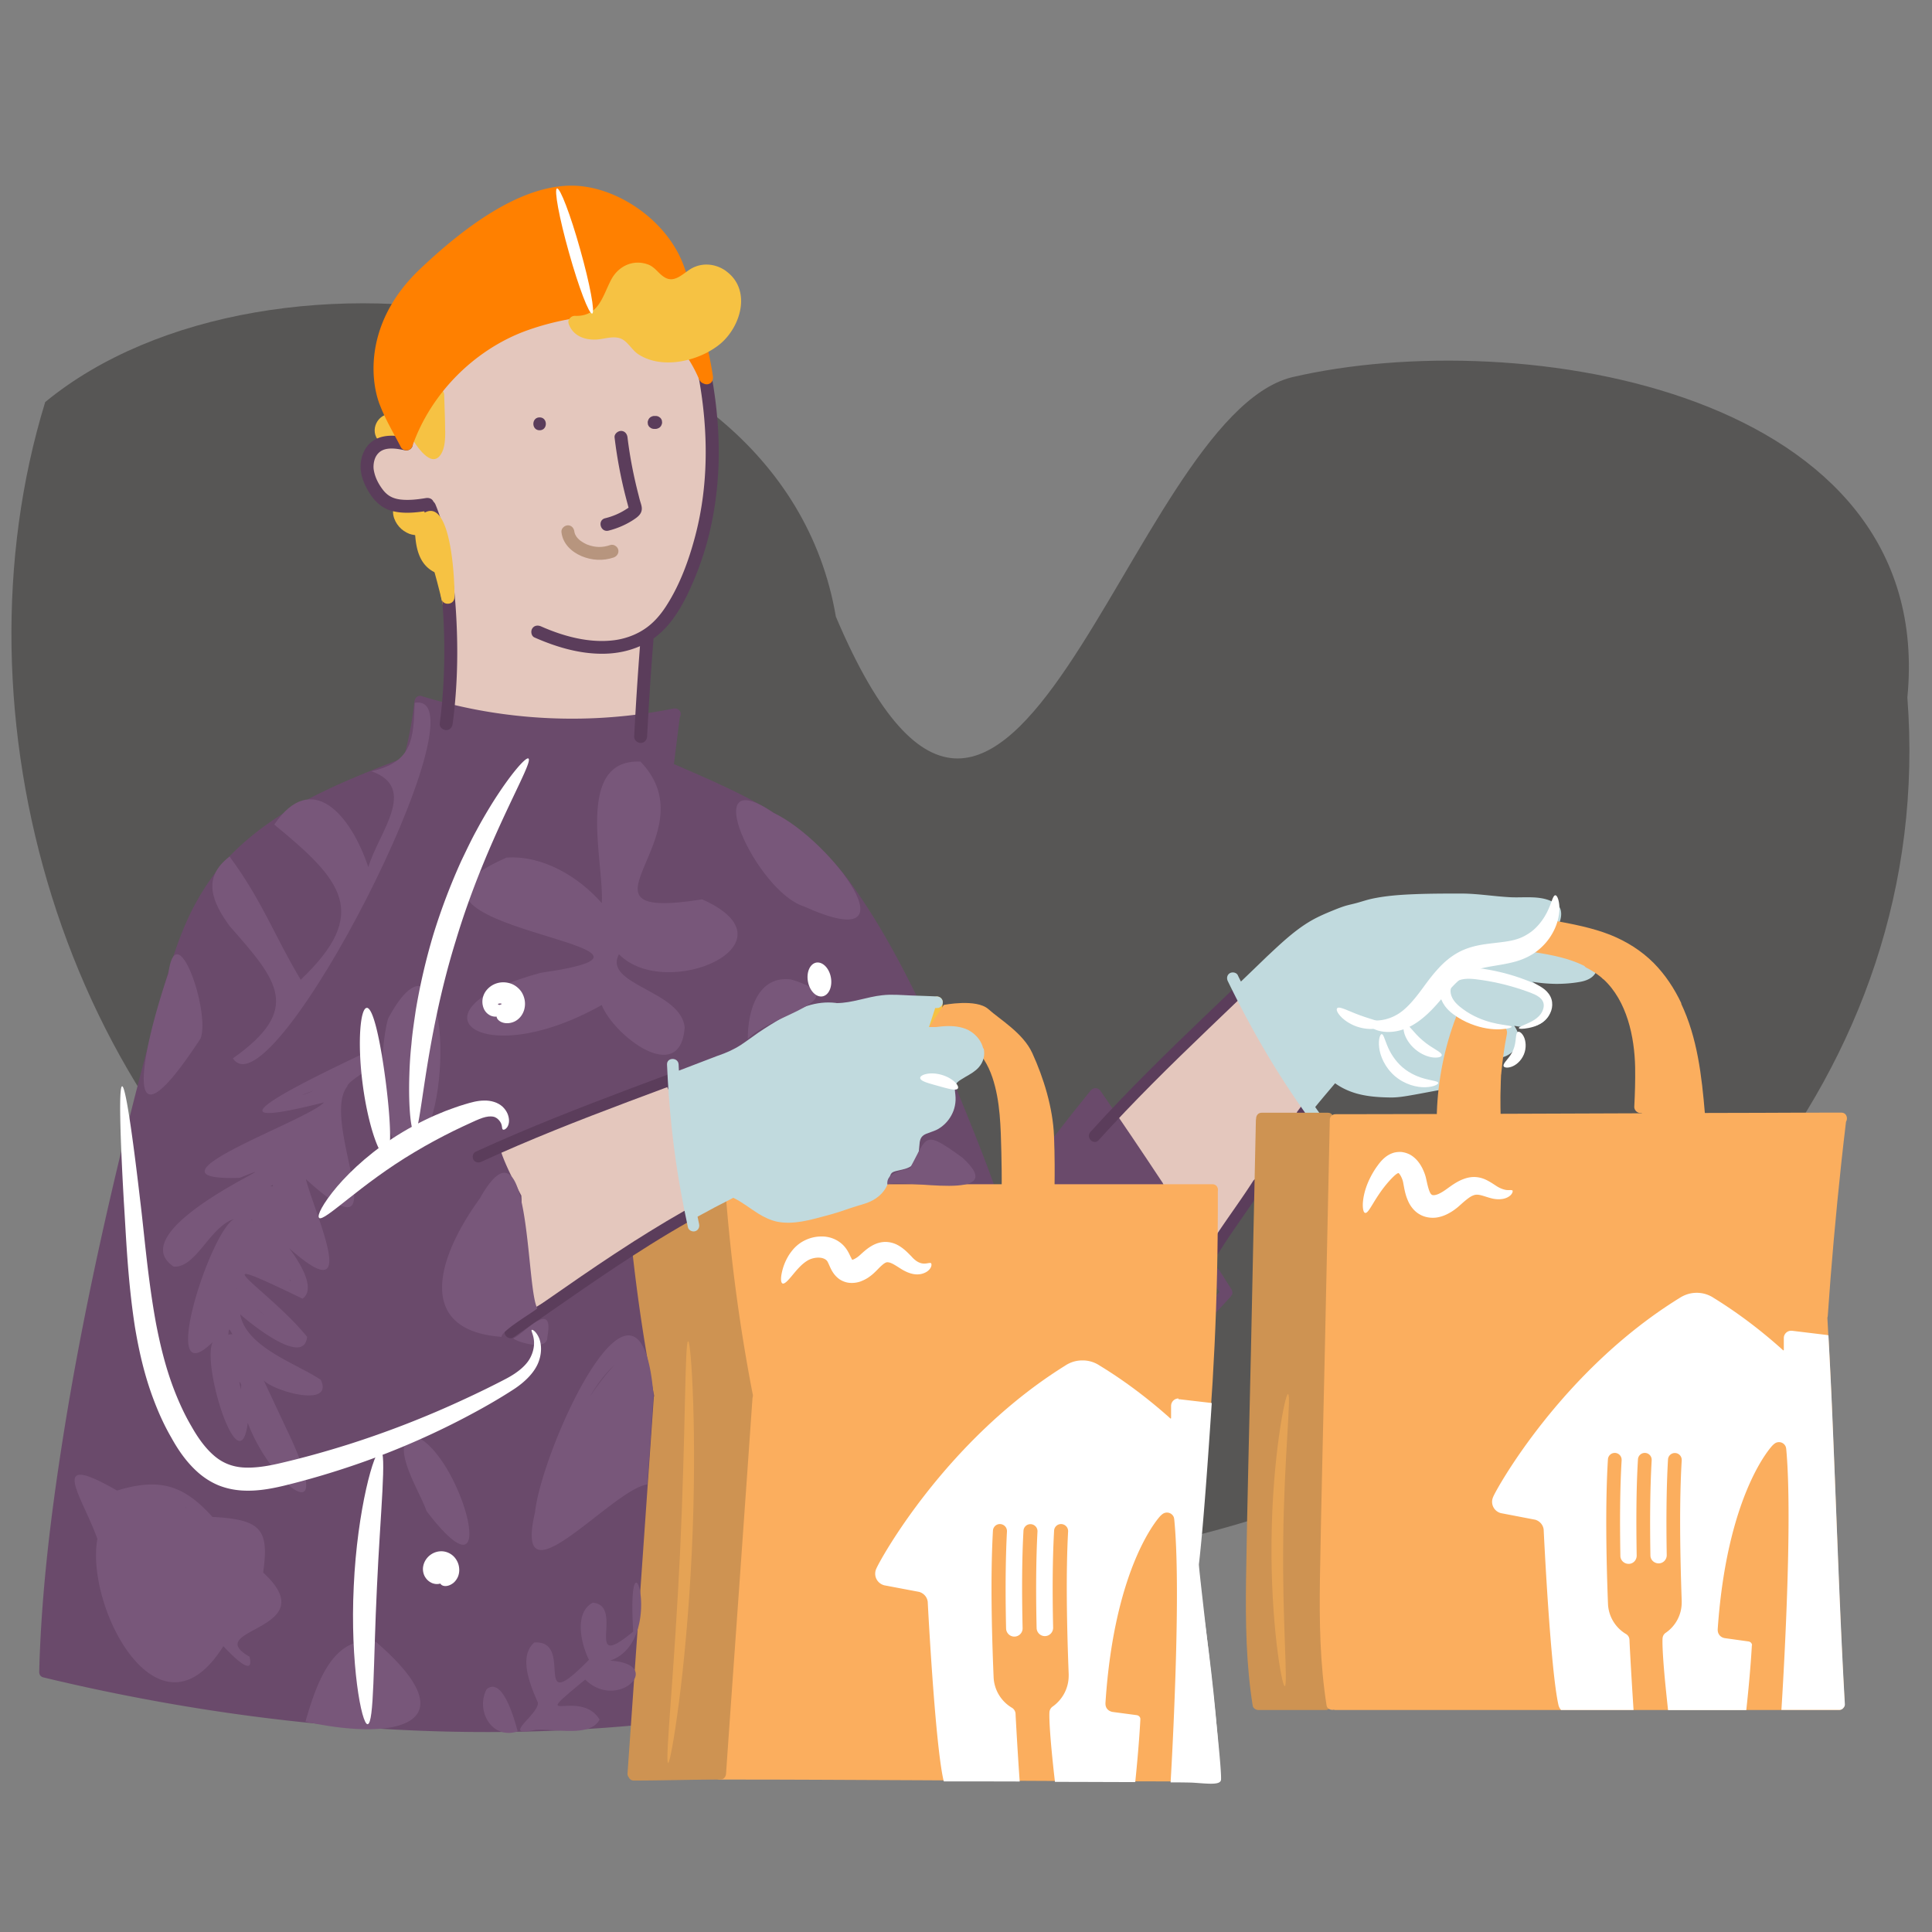 <svg xmlns="http://www.w3.org/2000/svg" viewBox="0 0 200 200"><rect x="0" y="0" width="200" height="200" fill="#808080" stroke="none"/><defs><style>.cls-1{fill:none}.cls-2{fill:#6a4a6b}.cls-3{fill:#f6c243}.cls-4{fill:#e4c7bd}.cls-5{fill:#fff}.cls-6{fill:#fbae5e}.cls-7{fill:#e5a355}.cls-9{fill:#c1dade}.cls-11{fill:#ce9352}.cls-12{fill:#5b3d5b}.cls-14{fill:#78577a}</style></defs><path id="BG_Strong" d="M197.45 72.2c3.09-31.76-40.07-38.66-63.7-33.15-17.06 4.22-29.17 67.35-47.22 24.79-5.74-33.78-58.82-41.17-81.85-22.22-9.96 32.41 1.74 73.13 30.21 93.07 47.83 59.57 168.51 15.5 162.56-62.49Z" style="fill:#575655"/><g id="Illustrations"><g id="Layer_4-2"><path d="M41.21 44.8c-.13-.16-.23-.33-.31-.5 0-.06.01-.12 0-.18.51-.25.41-1.22-.32-1.27-1.5-.11-2.4 1.76-1.32 2.84.45.45 1.44.71 1.94.2.32-.32.28-.76 0-1.09ZM46.91 62.39c-.29-1.35-.66-2.68-1.02-4.01.17-.19.24-.46.09-.75-.21-.41-.42-.83-.63-1.25-.19-.74-.38-1.47-.55-2.22-.16-.73-.48-1.51-1.34-1.55-.11 0-.2.02-.27.05-.13-.18-.25-.35-.39-.52-.22-.29-.52-.28-.75-.13-.28-.24-.78-.29-1.07.09-.57.76-.23 1.78.34 2.43.28.32.65.57 1.05.73.33.13.73.12 1.05.25.41.75.79 1.53 1.17 2.29.44 1.62.9 3.23 1.26 4.87.15.7 1.22.4 1.07-.3Z" class="cls-3"/></g><path id="Layer_7" d="M46.36 73.42s.39-5.18.3-7.24c-.08-2.05-.79-8.84-1.14-10.23-.35-1.39-1.26-3.75-1.26-3.75s-3.97.64-4.91-.81c-.94-1.45-1.72-3.16-1.2-4.04s.5-1.25 2.08-1.57c1.58-.32 2.1-.32 2.1-.32s3.14-4.79 4.33-6.4c1.19-1.61 4.81-4.8 8.32-5.71 3.51-.9 6.74-1.44 9.1-1.06s5.79 2.04 7.22 3.79c1.43 1.75 2.08 5.28 2.19 6.44.1 1.16.11 8.31-.24 10.12-.35 1.81-1.77 6.79-2.57 8.34-.81 1.55-2.1 3.42-2.48 3.77-.38.36-1.23 1.43-1.23 1.43l-.78 8.35s-8.16.54-10.52.34c-2.36-.21-7.42-.48-7.72-.68s-1.59-.76-1.59-.76Z" class="cls-4"/><g id="Chef"><path d="M55.43 136.01c-.07-.22-3.04-17.62-3.04-17.62s10.59-4.37 12.17-4.8c1.58-.44 5.3-1.98 5.3-1.98s.73 9.31.98 10.59c.25 1.27.66 3.63.66 3.63s-5.94 3.42-8.22 4.92c-2.28 1.49-7.85 5.28-7.85 5.28ZM115.3 115.44c.53-.57 7.94-7.98 8.27-8.31.34-.33 4.79-4.26 4.79-4.26l4.63 8.11 2.39 3.64v1.45l-4.78-.14-.12 6.86-4.78 6.71-.23-6.24h-5.6l-4.58-7.83Z" class="cls-4"/><path d="m149.65 115.54.55-3.51s1.56.03 2.19-.36.92-1.46.92-1.46l-.39-.89 2.49-.42-.22 7.16-5.55-.53Z" class="cls-5"/><path d="M51.28 115.72c1.29 6.51 2.37 13.05 3.4 19.6l.84 5.4c.05.32.45.5.74.42.34-.09.47-.41.42-.74-1.01-6.56-2.04-13.11-3.22-19.63-.32-1.79-.66-3.58-1.02-5.37-.06-.32-.44-.5-.74-.42-.33.09-.48.42-.42.74Z" class="cls-2"/><path d="M134.9 114.27c-.21.27-.41.54-.61.81a.44.44 0 0 0-.07.22c-.02.08-.01.16.01.24.02.08.05.15.11.2.04.06.1.12.17.16.14.07.31.11.46.06l.14-.06a.58.58 0 0 0 .22-.22c.15-.21.31-.41.47-.62l-.09.12s.04-.05.06-.07c.06-.05.1-.12.12-.19.04-.07.06-.15.05-.23 0-.08-.01-.16-.05-.23a.387.387 0 0 0-.12-.19.644.644 0 0 0-.42-.18l-.16.02c-.1.03-.19.08-.26.15ZM129.72 122.26c-1.49 2.33-3.18 4.53-4.63 6.88-.41.66.63 1.26 1.03.61 1.45-2.35 3.13-4.56 4.63-6.88.42-.65-.62-1.25-1.03-.61Z" class="cls-12"/><path d="m149.62 111.95-.55 3.43c-.05.31.08.66.42.74.29.07.68-.09.74-.42l.55-3.43c.05-.31-.08-.66-.42-.74-.29-.07-.68.09-.74.42Z" class="cls-6"/><path d="M120.39 122.5c-2.12-3.21-4.27-6.4-6.46-9.56-.18-.27-.53-.39-.82-.22-.05.03-.1.07-.14.12-.04.02-.07.05-.1.09-1.28 1.58-2.55 3.18-3.79 4.79-.16.21-.09.51.08.7v4.77l10.33.07c.19.15.45.19.67.06.27-.16.4-.55.22-.82ZM127.52 134.07s.02-.04.03-.07c0-.02.01-.04.02-.05v-.03c.02-.11.01-.22-.04-.32v-.02c0-.02-.02-.04-.03-.06v-.02s-.01-.02-.02-.03c-.41-.66-.83-1.32-1.25-1.97-.17-.26-.54-.4-.82-.22s-.4.54-.22.82c.35.55.69 1.1 1.04 1.65l-1.05 1.14c-.11.12-.18.26-.18.42 0 .15.06.32.18.42s.26.18.42.18.32-.06.42-.18c.46-.5.92-1 1.37-1.5.04-.05.08-.1.11-.16v-.02Z" class="cls-2"/><path d="M97.02 107.1c1.24-.2 2.51.29 3.47 1.06 1.09.86 1.8 2.07 2.24 3.37.83 2.47.86 5.17.93 7.76.03 1.3.05 2.61.03 3.91-.01.77 1.19.77 1.2 0 .04-2.43 0-4.88-.18-7.3-.23-3.05-.81-6.47-3.3-8.53-1.33-1.1-2.98-1.7-4.7-1.42-.32.05-.5.45-.42.74.09.34.42.47.74.42Z" class="cls-6"/><path d="M122.66 162.02c.86 5.62 1.65 11.26 2.12 16.93.14 1.66.25 3.32.33 4.99.02.32.26.6.6.6.31 0 .61-.28.6-.6-.29-5.79-.94-11.54-1.76-17.28-.24-1.65-.48-3.3-.73-4.95-.05-.32-.45-.5-.74-.42-.34.09-.47.41-.42.74Z" class="cls-5"/><path d="M102.9 122.64c-1.27-3.52-2.68-6.97-4.1-10.43-.12-.3-.4-.51-.74-.42-.07.02-.14.06-.21.11l-3.3-8.04s.05-.02.07-.03c.3-.17.36-.53.22-.82-1.68-3.42-3.5-6.78-5.62-9.94-.53-.78-1.07-1.55-1.64-2.3-.02-.02-.04-.04-.05-.06-.01-.02-.03-.04-.04-.06a27.66 27.66 0 0 0-5.84-5.49c-2.21-1.55-4.61-2.79-7.05-3.92-1.54-.72-3.1-1.39-4.66-2.07-.06-.03-.12-.04-.18-.05l.61-4.87c.09-.14.12-.33.08-.48-.09-.33-.42-.48-.74-.42a53.164 53.164 0 0 1-20.27.14c-1.9-.36-3.78-.82-5.63-1.38h-.03a.596.596 0 0 0-.28-.08c-.36 0-.56.28-.6.6-.22 1.96-.59 3.9-1.09 5.81-6.28 2.42-12.86 5.02-17.71 9.86-2.62 2.61-4.39 5.79-5.65 9.24-1.19 3.29-2.05 6.71-2.95 10.09a472.02 472.02 0 0 0-5.06 20.68c-1.59 7.23-3 14.5-4.12 21.82-1.05 6.82-1.88 13.7-2.18 20.6-.04.78-.06 1.56-.08 2.35 0 .16.05.29.12.38l.06.06c.02.01.03.02.05.04.01 0 .02.01.03.02.03.01.06.03.09.04.02 0 .05.02.07.02 3.93.95 7.89 1.78 11.87 2.5 3.98.72 7.95 1.32 11.95 1.8 3.98.48 7.98.84 11.99 1.07 3.98.23 7.97.32 11.95.28 3.94-.04 7.87-.22 11.8-.54.49-.04.99-.08 1.49-.13.32-.03.6-.26.6-.6 0-.28-.25-.59-.55-.6l2.74-32.91-2.79-14.98 9.02-6.24 27.13-.46s.04.1.05.15c.11.3.41.51.74.42.29-.08.53-.43.42-.74Z" class="cls-2"/><path d="M55.86 44.54c.86 0 .86-1.33 0-1.33s-.86 1.33 0 1.33ZM67.72 44.4h.14c.09 0 .18-.02.26-.06.08-.03.15-.07.22-.14.06-.06.11-.13.14-.22.04-.08.06-.16.06-.26l-.02-.18a.657.657 0 0 0-.17-.29l-.14-.1a.665.665 0 0 0-.34-.09h-.14c-.09 0-.18.02-.26.06-.08.03-.15.07-.22.14-.06.06-.11.13-.14.22-.04.08-.06.16-.06.26l.02.18c.03.11.09.21.17.29l.14.1c.1.06.22.09.34.09Z" class="cls-12"/><path d="M68.99 112.38s-5.7 1.68-6.14 1.83c-.44.15-10.29 3.74-11.01 4.03s2.13 5.53 2.13 5.53c.19 2.09-.9 4.48-.12 6.43s1.46 5.2 1.46 5.2l7.17-4.06 7.28-4.02 1.75-1.5 1.25-5.91-3.77-7.52Z" class="cls-4"/><path d="M96.39 103.76c0 .08 0 .17-.01.25v.1-.02c-.03.14-.05.28-.08.42-.03.13-.11.26-.13.39.02-.14.03-.06 0-.01-.02.03-.03.06-.05.1-.03.06-.06.12-.1.17s-.07.11-.11.16c-.01.02-.08.1-.02.03s-.02.02-.03.04c-.09.1-.18.2-.28.29-.05.05-.1.09-.16.14-.09.08.1-.07 0 0-.03.02-.05.04-.08.06-.13.09-.27.18-.41.25-.27.15-.39.55-.22.82s.53.38.82.22c.61-.34 1.15-.8 1.52-1.4.36-.6.51-1.31.54-2.01a.608.608 0 0 0-.6-.6c-.33.02-.59.26-.6.6Z" class="cls-3"/><path d="M98.26 111.74c-.98-.37-1.98-.65-3.01-.84-.31-.06-.66.08-.74.42-.07.3.09.67.42.74 1.03.19 2.03.47 3.01.84.29.11.67-.12.74-.42.08-.34-.1-.62-.42-.74Z" class="cls-9"/><path d="m97.03 111.17-.05-.35a.36.36 0 0 0-.11-.2.523.523 0 0 0-.17-.16.44.44 0 0 0-.22-.07.489.489 0 0 0-.24.01l-.14.06a.58.58 0 0 0-.22.22l-.06.14a.58.58 0 0 0 0 .32l.05.35c.02.08.05.15.11.2.04.06.1.12.17.16.07.04.14.07.22.07.08.02.16.01.24-.01l.14-.06a.58.58 0 0 0 .22-.22l.06-.14a.58.58 0 0 0 0-.32ZM145.41 108.58s.07-.19.03-.1c.03-.07.04-.07.01-.04.08-.09.11-.12.18-.16.21-.14.41-.2.66-.25.58-.14 1.22-.11 1.84 0 1.2.2 2.5.48 3.53 1.15.4.26.96.71 1 1.23.01.14-.04.28-.15.43-.11.14-.3.28-.48.35-.6.24-1.31.1-1.92-.04-.68-.16-1.35-.36-2.01-.59-.69-.25-1.35-.56-1.96-.98-.23-.16-.46-.36-.61-.59 0-.01-.01-.03-.02-.04-.02-.05-.02-.05 0 .01-.02-.04-.03-.08-.04-.12-.02-.04-.03-.09-.04-.14 0-.01-.02-.16-.03-.11.05-.32-.08-.64-.42-.74-.28-.08-.69.1-.74.42-.24 1.66 1.53 2.62 2.81 3.16.78.33 1.6.58 2.42.79s1.79.4 2.67.18c.72-.18 1.36-.7 1.6-1.42.28-.82-.16-1.64-.73-2.21-1.09-1.11-2.69-1.53-4.17-1.82-.96-.19-1.93-.29-2.9-.07-.75.17-1.52.59-1.71 1.38-.19.75.97 1.07 1.16.32Z" class="cls-9"/><path d="M73.65 38.88c-.06-.36-.49-.55-.82-.47-.37.1-.53.46-.47.82.95 5.33 1.01 10.87-.36 16.14-.66 2.54-1.59 5.12-3.02 7.34-.62.97-1.39 1.86-2.37 2.48-.9.58-1.96.94-2.99 1.08-2.59.34-5.27-.39-7.62-1.43-.33-.14-.71-.1-.91.24-.17.28-.09.77.24.91 2.31 1.02 4.82 1.76 7.37 1.68 1.23-.04 2.43-.29 3.55-.78-.24 3.11-.44 6.23-.6 9.35-.02.36.32.67.67.67.38 0 .65-.31.67-.67.17-3.36.39-6.71.66-10.06v-.08c.62-.45 1.17-.98 1.66-1.57.84-1.04 1.49-2.2 2.05-3.41.61-1.31 1.13-2.67 1.56-4.05.84-2.73 1.3-5.58 1.44-8.43.16-3.27-.12-6.55-.7-9.77ZM47.29 65.12c-.11-3.02-.41-6.07-1.05-9.03-.28-1.31-.64-2.61-1.15-3.84a.83.83 0 0 0-.22-.32c-.13-.31-.46-.42-.78-.37-.86.14-1.76.25-2.63.15-.82-.1-1.37-.41-1.84-1.03-.47-.62-.81-1.3-.93-2.05-.05-.3-.02-.69.08-1.02.09-.31.26-.59.52-.81.67-.55 1.77-.37 2.6-.19.35.08.72-.1.82-.47.09-.33-.11-.74-.47-.82-1.11-.24-2.34-.39-3.39.17-.98.52-1.48 1.6-1.52 2.68-.04 1 .38 2.01.9 2.84.56.89 1.3 1.6 2.34 1.88 1.09.29 2.24.2 3.35.04.87 2.23 1.32 4.67 1.62 7.02.4 3.14.52 6.32.42 9.49-.06 1.83-.2 3.65-.44 5.47-.05.36.34.67.67.67.4 0 .62-.31.67-.67.43-3.24.55-6.51.43-9.77Z" class="cls-12"/><path d="M46.08 44.58c0-1.24-.07-2.48-.1-3.71-.02-.81-1.23-.85-1.32-.12-.6 1.06-1.24 2.32-1.28 3.57-.52-.2-1.21.35-.83.94.51.79 2.09 3.35 3.1 1.76.43-.68.44-1.67.44-2.44Z" class="cls-3"/><path d="M39.3 41.86c.58 1.54 1.45 2.98 2.2 4.43.17.32.61.41.91.24.16-.1.26-.25.3-.41.95-2.69 2.54-5.16 4.54-7.19 2-2.03 4.46-3.67 7.13-4.66a27.44 27.44 0 0 1 4.85-1.28l.4-.06.15-.02s.12-.02.14-.02c.28-.04.56-.06.84-.09 1.1-.09 2.21-.09 3.31.04.05 0 .1.01.15.02.02 0 .08.01.11.02.14.02.29.04.43.07.27.05.55.11.82.18.26.07.52.14.77.23.13.04.25.09.38.13.06.02.12.04.17.07.02 0 .13.05.15.06.5.22.98.47 1.44.76.52.33.81.57 1.27.99.94.88 1.6 1.83 2.19 2.99.15.29.29.6.41.88.09.21.25.39.45.45.16.09.36.12.52.07.38-.1.52-.46.47-.82-.22-1.48-.55-2.95-.92-4.41-.41-1.62-.86-3.23-1.36-4.83-.22-.68-.44-1.36-.68-2.03-1.71-4.9-7.06-8.42-11.6-8.45-4.85-.04-10.28 3.43-15.77 8.64-5.49 5.21-5.28 11.06-4.17 14.01Z" style="fill:#ff8000"/><path d="M113.73 118.03c3.61-4 7.45-7.77 11.34-11.5 1.12-1.08 2.25-2.15 3.37-3.23.56-.53-.29-1.38-.85-.85-3.9 3.73-7.81 7.44-11.54 11.33-1.07 1.12-2.13 2.25-3.17 3.4-.52.57.33 1.42.85.85Z" class="cls-12"/><path d="M164.71 98.44c-.48-.57-1.12-.93-1.79-1.19-.72-.29-1.48-.42-2.24-.5-.04 0-.08-.01-.13-.02.32-.28.6-.61.79-1 .18-.38.29-.8.27-1.22-.02-.26-.07-.52-.27-.71-.06-.05-.12-.1-.18-.13a.656.656 0 0 0-.19-.18c-1.38-.85-3.11-.53-4.65-.61-1.67-.09-3.32-.37-4.99-.38h-.03c-1.58 0-3.16 0-4.73.06s-3.07.16-4.56.48c-.59.13-1.15.33-1.73.48-.32.08-.64.15-.96.24-.5.15-.99.35-1.48.55-.83.34-1.64.7-2.4 1.17-1.59.98-2.94 2.28-4.3 3.55-.89.86-1.78 1.72-2.68 2.58-.11-.22-.22-.43-.32-.65-.14-.29-.55-.37-.82-.22-.3.17-.36.53-.22.82 1.89 3.89 3.99 7.66 6.38 11.26.71 1.07 1.44 2.12 2.18 3.16.19.26.52.39.82.22.26-.15.4-.55.22-.82-.18-.26-.37-.52-.55-.78.67-.83 1.37-1.64 2.06-2.46.58.42 1.23.74 1.93.97 1.2.39 2.48.48 3.73.5.82.02 1.64-.13 2.44-.27 1.01-.18 2.02-.38 3.04-.56.52-.1 1.05-.19 1.58-.27.04 0 .07-.01.11-.02h.02-.02c.04 0 .07 0 .1-.01l.29-.03c.17-.02.35-.03.52-.03.56 0 .71-.64.45-.99.31-.17.58-.4.8-.73.25-.38.01-.93-.29-1.38.81.2 1.66.33 2.49.16.78-.16 1.52-.72 1.75-1.51.19-.64-.03-1.26-.4-1.78.66.13 1.34.19 2 .05.78-.16 1.52-.72 1.75-1.51.26-.9-.27-1.76-.89-2.35-.3-.29-.64-.54-.99-.75.82.14 1.65.21 2.48.22.81 0 1.63-.06 2.43-.2.7-.12 1.45-.41 1.73-1.13s-.09-1.54-.57-2.1Z" class="cls-9"/><path d="M137.23 166.09c-.03-2.38.24-15.58.52-19.31.28-3.73.52-30.85.52-30.85h-.25c.07-.34-.11-.74-.56-.74h-6.85c-.39 0-.58.31-.58.62 0 .04-.01.08-.02.13s-.51 23.82-.51 23.82c-.17 7.91-.39 15.83-.51 23.74-.06 4.37 0 8.75.69 13.08.05.28.36.45.63.44h6.9c.39 0 .58-.3.58-.6h.12s-.67-7.95-.69-10.32Z" class="cls-11"/><path d="M190.24 160.7c-.21-5.2-.4-10.4-.63-15.6-.13-2.9-.27-5.8-.44-8.69.02-.06.04-.12.04-.19.36-5.25.83-10.49 1.39-15.73.16-1.46.32-2.92.5-4.37.22-.35.06-.94-.48-.94-2.83 0-5.66 0-8.49.02-3.41 0-6.81.02-10.22.04-3.7.01-7.39.03-11.09.04-3.71.01-7.43.03-11.14.04-3.42 0-6.83.02-10.25.02h-1.13c-.05 0-.1 0-.15.01-.02 0-.04 0-.06.01-.02 0-.04.01-.06.02-.01 0-.03.01-.04.02-.18.08-.32.26-.33.51l-.51 23.77c-.17 7.91-.38 15.81-.51 23.72-.07 4.4 0 8.81.69 13.17.05.32.45.5.74.42h.01c.05.02.11.03.17.03h52.11c.2 0 .35-.08.45-.21.1-.11.16-.24.15-.39-.3-5.23-.52-10.47-.73-15.71ZM125.63 183.24l-2.33-20.79c.31-.03.5-.29.53-.59.6-5 1.09-10.01 1.45-15.04.36-5.01.6-10.02.71-15.04.06-2.82.09-5.64.08-8.46.07-.34-.12-.73-.56-.73h-16.34c.01-.95.03-2.92-.06-5-.12-2.92-1.07-6-2.25-8.58-.95-2.07-3.31-3.44-4.55-4.55-1.24-1.1-4.61-.43-4.61-.43l-1.61 2.44s1.77 0 2.78.18 1.75.87 2.35 1.36c.61.49 1.56 2.1 2.24 3.9.58 1.52.76 8.57.8 10.68H90.74c-.59 0-.73.71-.41 1.03-.5.2-1.06.41-1.42.54-.78.27-6.78 1.8-7.96 1.79-1.17 0-5.05-2.43-5.05-2.43l-1.37.49 2.79 20.47-2.74 38.54h-.05c-.77 0-.77 1.2 0 1.2 3.33 0 6.67 0 10 .02 3.63.01 7.25.03 10.88.05l10.94.06c3.34.02 6.68.04 10.01.05 2.76.01 5.51.02 8.27.02h.85c.73 0 .77-1.07.12-1.19Z" class="cls-6"/><path d="M77.92 144.33c-1.01-5.22-1.79-10.48-2.34-15.76-.16-1.52-.3-3.03-.42-4.55-.03-.32-.26-.6-.6-.6-.3 0-.63.28-.6.6 0 .11.02.23.03.34l-7.41 4.51c-.06-.28-.27-.5-.58-.5s-.63.28-.6.6a186.932 186.932 0 0 0 2.32 15.53c-.02.06-.04.13-.04.2l-1.06 15.2-1.06 15.14-.6 8.58c0 .14.05.28.14.38.08.18.25.32.51.32 2.98 0 5.97-.1 8.95-.1.04 0 .08 0 .12-.01.15-.03.26-.11.34-.22.08-.1.13-.23.14-.37.35-5.07.71-10.14 1.07-15.2.36-5.05.71-10.09 1.07-15.14l.6-8.58c.04-.11.05-.24.03-.37Z" class="cls-11"/><path d="M49.84 120.26c4.98-2.29 10.09-4.29 15.22-6.22 1.48-.56 2.96-1.11 4.44-1.66.3-.11.51-.41.42-.74-.08-.29-.43-.53-.74-.42-5.26 1.96-10.52 3.93-15.69 6.13-1.43.61-2.85 1.23-4.26 1.88-.29.14-.37.56-.22.82.18.3.52.35.82.22ZM70.82 125.36c-4.91 2.79-9.56 5.98-14.19 9.21-1.36.95-2.73 1.9-4.09 2.84-.27.18-.39.53-.22.82.15.26.55.4.82.22 4.69-3.24 9.33-6.57 14.17-9.6 1.36-.85 2.73-1.67 4.11-2.45.67-.38.07-1.42-.61-1.03Z" class="cls-12"/><path d="M101.78 108.54c-.16-.72-.65-1.33-1.24-1.73-.69-.47-1.58-.6-2.39-.59-.43 0-.85.05-1.27.1h-.71l.64-1.97H97c.32.02.6-.29.6-.6 0-.34-.28-.58-.6-.6-.9-.05-1.8-.06-2.71-.1-1-.04-1.99-.14-2.99-.02-1.56.17-3.09.8-4.67.81-.04 0-.08-.02-.12-.02-2.01-.24-3.85.51-5.55 1.53-.83.5-1.66 1.01-2.46 1.55-.6.41-1.18.86-1.79 1.26-.75.49-1.56.84-2.4 1.13h-.01c-1.34.51-2.68 1.03-4.02 1.54l-.03-.63c-.03-.77-1.23-.77-1.2 0 .19 4.37.63 8.73 1.41 13.04.23 1.27.48 2.54.75 3.8.07.32.44.5.74.42.33-.09.49-.42.42-.74-.06-.26-.11-.52-.16-.77 1.19-.66 2.4-1.3 3.62-1.91.03-.01.05-.03.07-.05.93.44 1.74 1.11 2.61 1.65.59.36 1.22.67 1.9.82.85.18 1.73.13 2.59-.01.85-.14 1.76-.4 2.63-.63.87-.23 1.7-.51 2.54-.8.75-.26 1.52-.4 2.22-.79.64-.36 1.18-.9 1.47-1.58.14-.34.17-.71.33-1.04.12-.25.28-.3.52-.37.64-.18 1.31-.21 1.82-.69s.59-1.23.64-1.92c.04-.57.09-1 .69-1.25.34-.14.69-.24 1.03-.39s.64-.38.91-.63c.52-.5.91-1.18 1.05-1.89.08-.38.09-.75.05-1.13-.02-.22-.06-.45-.06-.67 0-.07 0-.14.03-.21 0-.03.02-.06.03-.09v-.02c.11-.22.18-.3.4-.47-.01.01.1-.07.12-.08.05-.04.1-.07.16-.1.12-.08.24-.14.36-.22.49-.28 1.01-.57 1.38-.99.48-.55.67-1.24.51-1.96Z" class="cls-9"/><path d="M63.62 45.28a47.45 47.45 0 0 0 1.35 6.9c.02.08.12.48.14.48.11-.21.12-.26.02-.15.03-.02.02-.02-.02.01-.09.07-.18.13-.28.19-.68.44-1.41.75-2.19.94-.83.21-.48 1.49.36 1.28.91-.23 1.8-.61 2.59-1.13.42-.28.85-.59.85-1.15 0-.25-.09-.5-.16-.73s-.13-.48-.19-.72c-.5-1.94-.89-3.92-1.13-5.92-.04-.36-.28-.67-.67-.67-.33 0-.71.31-.67.67Z" class="cls-12"/><path d="M58.12 55.07c.12 1.19 1.02 2.05 2.08 2.5 1.06.45 2.25.51 3.33.14.34-.12.56-.46.47-.82-.09-.33-.48-.58-.82-.47-.81.28-1.56.27-2.37-.04-.11-.04-.08-.03-.18-.08s-.2-.1-.29-.16-.18-.11-.27-.18c-.09-.07.06.05-.03-.02-.04-.04-.09-.08-.13-.12-.08-.07-.15-.15-.21-.23-.07-.09.04.06-.02-.03-.02-.04-.05-.08-.07-.11-.03-.05-.06-.1-.08-.15.03.06 0 0-.01-.03-.02-.05-.03-.11-.05-.16 0-.02-.02-.16-.01-.06-.04-.36-.28-.67-.67-.67-.33 0-.7.31-.67.67Z" style="fill:#b7957e"/></g><g id="Layer_9"><path d="M184.87 168.09c.25-5.92.45-13.51.04-17.97-.02-.24-.06-.34-.06-.34a.752.752 0 0 0-1.14-.34s-.09.06-.23.2c0 0-4.68 4.78-5.67 18.97 0 0-.02.2.03.38.08.29.31.53.7.6l2.44.34c.22.03.38.2.38.41 0 0-.11 2.39-.57 6.65v.04h3.62c.03-.44.27-4.21.47-8.93ZM161.32 176.54c-.84-3.62-1.51-17.56-1.54-18.19-.05-.5-.41-.9-.88-1.03l-3.54-.68a1.213 1.213 0 0 1-.8-1.7c.26-.68 7.02-13 19.3-20.58.51-.34 1.11-.53 1.76-.53.65 0 1.25.2 1.76.53 2.66 1.64 5.06 3.5 7.19 5.42s.02.01.03.01c.02 0 .04-.02.04-.04v-1.24c0-.41.34-.75.75-.75h.09l3.56.43c.08 0 .15.03.22.05-.03-.61-.06-1.22-.1-1.83.02-.06.04-.12.04-.19.36-5.25.83-10.49 1.39-15.73.16-1.46.32-2.92.5-4.37.22-.35.06-.94-.48-.94-2.83 0-5.66 0-8.49.02-3.41 0-6.81.02-10.22.04-3.7.01-7.39.03-11.09.04-3.71.01-7.43.03-11.14.04-3.42 0-6.83.02-10.25.02h-1.13c-.05 0-.1 0-.15.01-.02 0-.04 0-.06.01-.02 0-.04.01-.06.02-.01 0-.03.01-.04.02-.18.08-.32.26-.33.51l-.51 23.77c-.17 7.91-.38 15.81-.51 23.72-.07 4.4 0 8.81.69 13.17.05.32.45.5.74.42h.01c.05.02.11.03.17.03h23.31c-.12-.14-.21-.3-.26-.48Z" class="cls-1"/><path d="M172.36 173.85c-.32-3.55-.24-4.29-.24-4.29.02-.23.14-.43.32-.55 1-.69 1.66-1.84 1.66-3.15V165.69c-.18-4.77-.26-10.22 0-14.52v-.06c0-.39-.33-.71-.72-.7-.38 0-.68.3-.7.67-.18 2.94-.2 6.43-.13 9.88 0 .46-.36.84-.83.85-.46 0-.85-.36-.86-.82-.06-3.42-.05-6.89.13-9.82v-.06c0-.39-.33-.71-.72-.7-.38 0-.68.3-.7.67-.18 2.96-.2 6.47-.13 9.93 0 .46-.36.85-.83.86s-.85-.36-.86-.83c-.06-3.44-.05-6.93.13-9.87v-.06c0-.39-.33-.71-.72-.7-.38 0-.68.3-.7.67-.27 4.42-.17 10.07.01 14.97a3.8 3.8 0 0 0 1.86 3.08c.21.12.35.35.36.6 0 .08 0 .17.01.24.14 2.93.32 5.72.41 6.93s0 .07 0 .1h3.61s0-.04-.01-.05c-.05-.49-.17-1.56-.32-3.11Z" class="cls-1"/><path d="M181.37 170.33c0-.22-.16-.38-.38-.41l-2.44-.34c-.39-.07-.61-.31-.7-.6-.05-.18-.03-.38-.03-.38.99-14.19 5.67-18.97 5.67-18.97.14-.14.23-.2.23-.2a.752.752 0 0 1 1.14.34s.04.1.06.34c.4 4.46.21 12.05-.04 17.97-.2 4.72-.44 8.49-.47 8.93h5.97c.2 0 .35-.08.45-.21.1-.11.16-.24.15-.39-.3-5.23-.52-10.47-.73-15.71-.21-5.2-.4-10.4-.63-15.6-.1-2.29-.22-4.58-.34-6.86-.07-.02-.14-.04-.22-.05l-3.56-.43h-.09c-.41 0-.75.34-.75.75v1.24s-.02.04-.04.04c-.01 0-.02 0-.03-.01-2.13-1.92-4.53-3.78-7.19-5.42-.51-.34-1.11-.53-1.76-.53-.65 0-1.25.2-1.76.53-12.28 7.58-19.04 19.9-19.3 20.58-.07.16-.12.33-.12.52 0 .57.39 1.05.92 1.18l3.54.68c.47.13.83.54.88 1.03.03.62.7 14.57 1.54 18.19.05.18.14.34.26.48h7.5v-.08c-.08-1.23-.26-4.01-.41-6.95 0-.07 0-.17-.01-.24a.716.716 0 0 0-.36-.6 3.823 3.823 0 0 1-1.86-3.08c-.19-4.89-.28-10.54-.01-14.97a.71.71 0 0 1 1.42.03v.06c-.18 2.95-.19 6.43-.13 9.87 0 .46.39.83.86.83s.83-.39.83-.86c-.06-3.46-.05-6.97.13-9.93a.71.71 0 0 1 1.42.03v.06c-.17 2.93-.19 6.4-.13 9.82 0 .47.39.83.86.83.46 0 .83-.39.83-.85-.06-3.45-.04-6.93.13-9.88a.71.71 0 0 1 1.42.03v.06c-.26 4.3-.17 9.74 0 14.52V165.88c0 1.3-.65 2.46-1.66 3.15-.18.12-.3.32-.32.55 0 0-.09.73.24 4.29.15 1.55.27 2.63.32 3.11 0 .02 0 .04.01.05h8.1v-.04c.46-4.26.57-6.65.57-6.65h-.01Z" class="cls-5"/><path d="M108.62 177.16c.02-.24.14-.44.32-.56 1.01-.7 1.68-1.88 1.67-3.21V173.22c-.2-4.85-.31-10.39-.06-14.76v-.06c0-.4-.34-.72-.74-.71a.72.72 0 0 0-.71.68c-.17 2.99-.17 6.54-.1 10.05 0 .47-.37.86-.84.87s-.86-.36-.87-.83c-.08-3.48-.08-7 .09-9.99v-.06c0-.4-.34-.72-.74-.71a.72.72 0 0 0-.71.68c-.17 3.01-.17 6.58-.09 10.09.01.47-.36.86-.84.87s-.86-.36-.87-.84c-.08-3.5-.08-7.04.09-10.04v-.06c0-.4-.34-.72-.74-.71a.72.72 0 0 0-.71.68c-.25 4.5-.14 10.24.07 15.22a3.87 3.87 0 0 0 1.9 3.12c.21.13.35.35.37.61 0 .08.01.17.01.24.15 2.78.33 5.43.42 6.78h3.63c-.06-.57-.17-1.55-.31-2.87-.34-3.61-.26-4.36-.26-4.36Z" class="cls-1"/><path d="M97.67 184.29c-.87-3.67-1.6-17.85-1.64-18.49-.06-.5-.42-.92-.9-1.05l-3.6-.68c-.54-.13-.93-.62-.94-1.2 0-.19.04-.37.12-.53.26-.69 7.08-13.24 19.53-21 .51-.35 1.12-.55 1.79-.55.67 0 1.28.19 1.79.53 2.71 1.66 5.15 3.54 7.33 5.48s.02.01.03.01c.02 0 .05-.02.05-.05v-1.26c0-.42.34-.77.76-.77h.1l3.34.39c.25-3.76.41-6.57.41-6.57-4.44-.78-35.74 1.62-38.08 6.59-2.34 4.98-11.49 39.24-11.49 39.24l16.64-.07h4.79c0-.02-.02-.05-.03-.08ZM121.55 157.33c-.02-.25-.06-.35-.06-.35a.766.766 0 0 0-.71-.48c-.17 0-.32.06-.45.15 0 0-.09.06-.23.2 0 0-4.74 4.88-5.68 19.31 0 0-.02.2.03.38.08.3.32.54.71.6l2.48.33c.22.03.39.2.39.41 0 0-.1 2.34-.53 6.52 1.43 0 2.68.01 3.66.02.06-1.01.26-4.53.42-8.83.23-6.02.4-13.74-.03-18.27Z" class="cls-1"/><path d="M121.99 144.77c-.42 0-.76.35-.76.77v1.26s-.02.05-.04.05c-.01 0-.02 0-.03-.01-2.17-1.94-4.62-3.83-7.33-5.48-.51-.34-1.13-.54-1.79-.53-.67 0-1.27.2-1.79.55-12.45 7.76-19.27 20.31-19.53 21-.08.16-.12.34-.12.53 0 .58.4 1.06.94 1.2l3.6.68c.48.13.85.54.9 1.05.03.63.77 14.81 1.64 18.49 0 .03.02.05.03.08 2.2 0 4.96 0 7.85.01-.1-1.35-.27-4-.42-6.78 0-.08-.01-.17-.01-.24a.781.781 0 0 0-.37-.61 3.87 3.87 0 0 1-1.9-3.12c-.21-4.97-.33-10.72-.07-15.22a.72.72 0 0 1 .71-.68c.4 0 .73.31.74.71v.06c-.16 3-.17 6.54-.09 10.04.01.47.4.85.87.84s.85-.4.84-.87c-.08-3.52-.08-7.09.09-10.09a.72.72 0 0 1 .71-.68c.4 0 .73.31.74.71v.06c-.16 2.98-.17 6.5-.09 9.98.01.47.4.85.87.84s.84-.4.84-.87c-.08-3.5-.07-7.05.1-10.05a.72.72 0 0 1 .71-.68c.4 0 .73.31.74.71v.06c-.24 4.37-.13 9.91.06 14.76V173.46c0 1.33-.66 2.5-1.67 3.21a.77.77 0 0 0-.32.56s-.09.75.26 4.36c.13 1.32.24 2.3.31 2.87 2.97 0 5.89.02 8.31.02.43-4.18.53-6.52.53-6.52 0-.22-.17-.38-.39-.41l-2.48-.33c-.39-.07-.63-.31-.71-.6-.05-.18-.03-.38-.03-.38.95-14.43 5.68-19.31 5.68-19.31.14-.14.23-.2.23-.2a.76.76 0 0 1 1.16.33s.04.1.06.35c.43 4.53.26 12.25.03 18.27-.16 4.3-.36 7.82-.42 8.83 1.27 0 2.1.02 2.28.03 1.5.09 2.9.3 2.94-.31.13-1.8-2.34-21.91-2.29-22.3.45-3.81.97-11.25 1.33-16.69l-3.34-.39h-.1Z" class="cls-5"/><path d="M43.96 53.07c-.41.23-.39.67-.17.96 0 .08 0 .15.02.24-.39-.12-.89.08-.86.61.07 1.79.4 3.65 2.19 4.43.2.84.39 1.68.54 2.54 0 .05.02.1.04.15.11.71 1.29.66 1.32-.14.06-1.44-.29-10.34-3.08-8.79ZM75.15 28.05c-1.06-.76-2.45-.9-3.6-.24-.83.48-1.7 1.52-2.73.91-.68-.4-1-1.09-1.79-1.36-1.54-.53-3.04.21-3.77 1.61-.92 1.76-1.27 3.8-3.74 3.73a.61.61 0 0 0-.49.21c-.17.14-.25.36-.15.64.44 1.2 1.61 1.66 2.84 1.6.78-.04 1.63-.37 2.4-.15.82.23 1.25 1.21 1.94 1.66 2.46 1.63 6.24.74 8.41-.99 2.23-1.79 3.38-5.68.67-7.62Z" class="cls-3"/></g><g id="Layer_12"><path d="M95.73 117.99c2.32.23 5.17 2.02 5.11 4.62 2.77.25 1.76-.24.9-2.94-.4-.67-3.11-8.82-2.74-5.94.71 2.25-3.37 3.37-3.27 4.27Z" class="cls-1"/><path d="M99.6 119.82c-4.04-2.93-3.56-2.22-5.4 1.1-.97.28-2.48.53-2.34 1.69 1.45-.68 13.02 2 7.75-2.79Z" class="cls-14"/><path d="M24.39 133.4c.07.04 0-.07 0 0ZM19.33 156.2c-.05-.06-.2-.3-.14-.19.04.07.08.13.14.19ZM23.63 138.18c.13-.05.28-.07.42-.05-.34-.63-.37-.73-.42.05ZM55.39 179.08c-.24.21.28.08.25.1a.571.571 0 0 1-.25-.1ZM63.65 141.26c-1.03.96-1.9 2.13-2.6 3.35.76-1.19 1.63-2.32 2.6-3.35ZM60.59 173.88c-7.9 5.56 3.69.28.81 5.04 3.55-.52 4.18.88 4.17-4.03-1.74.33-3.5-.07-4.98-1.02ZM32.46 112.9c-.43.14-.84.3-1.24.47.42-.14.84-.29 1.24-.47ZM26.5 135.44c.32.27.65.53 1 .76-.34-.26-.67-.51-1-.76ZM41.61 112.04c.05-.5.1-1 .14-1.5-.06.5-.11 1.01-.14 1.5ZM28.23 122.65c-.28.19-.35.15.02.16 0-.05-.01-.11-.02-.16ZM26.03 126.27s.05.02.08.03c-.02-.08-.03-.12-.08-.03ZM30.02 132.47c-.1.09-.02.1.07.14-.02-.05-.05-.09-.07-.14ZM64.59 172.1c1.51.61 1.18-.62 1.29-1.78-1.1.76-4.01 1.69-1.29 1.78ZM41.16 81.56c-8.58-4.28-7.06 2.74-3.04 8.19a64.95 64.95 0 0 0 3.04-8.19ZM43.09 72.79c-.57.51-.68 4.69-1.25 5.65.49.1.94-4.22 1.25-5.65ZM29.65 98.72c1.09 6.47 7.75-4.71 5.86-6.56-11-12.51-13.89-4.14-5.86 6.56Z" class="cls-1"/><path d="M91.97 97.55c-1.91-5.5-14.15 1.09-15.92-15.42-11.69-3.46-2.41-7.48-6.95-8.59-2.45.06-1.91.82-2.12 2.89-1.52 2.33-1.56-2.03-1.26-2.42-3.28.92-15.26.31-18.6-.94-.03.36.1 2.95-1.12 2.58-1.1-.07-.31-2.75-.29-2.97-1.97-.82-1.17 3.74-1.97 5.14 1.11 13.12-30.75 47.2-13.87 25.45-5.75-4.05-8.15-17.52-11.57-5.26 5.24 7.68 1.85 12.86-4.54 16.56-.57 11.95-21.52 63.98.4 61.15 5.49-.28 18.52 6.75 19.46-2.76 4.26-7.41 10.69.19 9.65 6.15 2.44.15 4.3.11 7.77.14-3.01-5.57 1.58-6.2 2.55-.02 4.04-2.55-.74-6.16 1.72-9.2 1.77-.76 2.21 2.65 2.33 4.59 4.84-2.09.9-5.83 3.72-8.71 1.77-.37 1.49 3.01 1.21 4.8 5.37-2.86 3.24-11.66 4.43-17.04-3.63.54-13.96 12.86-11.62 2.91 1.86-6.63 3.78-16.46 11.09-18.9-1.58-5.81 1.15-10.01-5.18-4.82-5.86 2.2-3.79 6.96-6.06 6.24-13.97-1.25-9.72-12.29-1.97-18.75.22-3.56-2.79 1.21-4.25-.3-.33-.47-.02-.83.72-1.15 4.67-2.48 17.86-5.81 20.02-9.48 1.27 2.07 1.73.57 4.8-.37 4.47-.5 2.06-8.51 7.36-7.66 3.28 1.88 5.04 3.16 9.04 1.61 5.16.44 3.74-.48 1.02-5.47Zm-64.63 70.89c-2.06 1.58-4.71.42-1.5 3.07.59 2.46-2.3-.65-2.71-1.09-7.02 11.07-13.9-4.06-13.04-11.11-5.26-11.82-1.32-3.49 8.12-5.61 2.31 2.16 3.94 3.94 7.42 3.88 3.17.83 1.06 3.5 1.61 5.21 2.38 1.1 2.13 4.33.1 5.65Zm8.65-56.59c-2.87 3.52 5.05 18.16-3.59 10.95-2.26-1.19 2.24 6.2 2.32 7.88-2.59 2.72-4.87-2.04-6.52-3.66 5.46 6.46 4.76 10.19-3.03 4.1.73 3.44 5.15 4.24 6.63 7.26-.3 3.1-5.64-1.25-6.93-2.33.65 3.44 5.83 5.08 8.35 6.78 1.37 2.96-4.82 1.16-5.91.06 9.79 16.06-.87 13.34-2.47-.31-.44 1.62 2.61 7.86-.44 6.54-2.58-1.76-1.97-11.3-3.01-9-5.26-.28.84-11.23 2.83-13.94-2.77 1.92-8.59 9.29-6.57.89 3.13-3.24 18.08-9.75 7.17-5.15-11.2.34 7.02-5.87 8.73-7.8-1.29.48-6.69 2.88-5.95.03 1.92-2.67 19.15-8.23 8.39-2.29Zm11.64 42.73c3.43 5.07-1.08 7.4-3.48 1.84-4.58-8.55-1.06-10.48 3.48-1.84Zm-1.95-43.66c-3.01 16.54-8.12 3.16-5.49-5.5 2.68-8.39 7.12 1.05 5.49 5.5ZM75.31 99c-3.49 4.42-11.97-2.27-11.4 1.82 10.53 2.52 7.21 14.31-.67 4.63-2.31-4.58-14.24 8.05-14.48-.98 2.14-6.15 14.24-.53 11.99-7.39-2.36-1.07-5.05-.23-7.54-.59-5.11.01-6.43-7.35-.79-7.71 13.36 2.35 8.23 8.62 9.94-7.07 6.93-10.51 6.55 8.47 2.99 12.31 3.73-2.37 14.37-.67 9.95 4.99Z" class="cls-1"/><path d="M72.7 93.1c-15.02 2.38 1.06-6.55-6.4-14.26-6.85-.29-3.75 10.36-4 14.65-2.44-2.77-6.14-4.97-9.87-4.71-16.79 7.39 22.91 9.13 3.58 11.92-14.31 3.81-6.41 10.49 6.28 3.34 1.23 3.14 8.11 8.47 8.59 2.34-.34-3.85-8.49-4.41-6.81-7.6 4.9 4.99 18.83-1.12 8.64-5.67ZM83.22 93.83c11.98 5.41 2.76-6.92-3.12-9.67-8.13-5.57-1.78 8.15 3.12 9.67ZM81.92 101.4c-3.39-.47-4.52 3.1-4.51 6.15 2.6-2.64 11.44-4.02 4.51-6.15ZM23.8 95.9c4.97 5.64 7.5 8.57.31 13.66 4.04 6.23 26.65-38.21 18.82-36.8-.14 3.69-.17 6.12-4.49 7.08 4.93 1.71.69 6.43-.31 9.93-1.81-5.42-5.84-10.15-9.74-4.41 7.04 5.76 9.98 9.17 2.74 16.06-2.75-4.58-3.9-8.03-7.36-12.75-2.91 2.2-1.8 4.72.03 7.24Z" class="cls-14"/><path d="M40.18 105.43c-.93 3.06-1.45 14.7 2.78 13.43 4.23-3.69 3.4-24.9-2.78-13.43Zm1.45 6.39c-.06.49.07-1.01.12-1.29l-.12 1.29Z" class="cls-14"/><path d="M38.19 108.78c-3.65 1.79-19.81 9.2-4.65 5.34-1.68 1.9-19.95 8.17-8.73 7.81 7.23-2.88-12.71 5.26-6.83 9.19 2.32.16 3.73-4.12 6.24-4.93-2.55 1.46-7.94 18.39-2.2 12.74-1.18 2.36 2.77 14.91 3.63 8.37 2.35 6.29 9.49 12.05 4.05.71-.8-1.7-1.6-3.41-2.4-5.11 1.09 1.14 7.27 2.87 5.91-.06-2.52-1.7-7.7-3.34-8.35-6.78 1.27 1.11 6.63 5.41 6.93 2.33-3.89-4.84-12.1-9.59-.47-3.95 1.36-.99-.11-3.52-1.38-5.22 7.48 6.64 2.77-3.2 1.72-7.16 10.04 9.14 1.36-5.84 4.28-9.59.17-.95 6.29-3.6 2.27-3.7Zm-6.97 4.6c.4-.18.82-.33 1.24-.47-.41.18-.82.34-1.24.47Zm-7.58 24.8c.05-.78.08-.67.42-.05-.14-.02-.29 0-.42.05Zm.76-4.78v-.03s.05.05 0 .03Zm.57 9.94c-.02.17-.02.34-.02.52-.18-.75-.25-1.09.02-.52Zm2.53-7.13c-.34-.24-.68-.49-1-.76.33.26.66.51 1 .76Zm-1.47-9.93c.05-.1.05-.05.08.03-.02-.01-.05-.02-.08-.03Zm1.92-3.45c.15-.06.32-.29.3-.02a.597.597 0 0 0-.3.02Zm2.08 9.64c.07.13.08.16-.06.08.02-.03.05-.05.06-.08ZM55.38 156.58c-2.32 9.98 7.98-2.4 11.62-2.91.27-3.52.52-7.4.65-9.23-1.36-16.95-11.58 5.53-12.27 12.14Zm8.27-15.32c-.97 1.03-1.83 2.16-2.6 3.35.7-1.22 1.57-2.39 2.6-3.35ZM50.37 174.87c-1.15 2.21.53 5.25 3.22 4.36-.5-1.89-1.68-5.62-3.22-4.36ZM65.56 168.89c-5.33 4.44-.79-2.7-4.2-2.98-1.96 1.05-1.21 4.28-.39 5.91-6.15 6.28-1.39-2.07-5.66-1.79-1.69 1.48-.38 4.5.38 6.24.03 1.28-3.94 3.63-.31 2.81 2.04-.17 5.7.81 6.69-1.07-2.05-3.36-7.76 1.01-1.49-4.14 3.4 3.33 8.36-1.62 2.57-1.96 5.98-2.03 1.66-15.09 2.4-3.02ZM27.24 162.78c.65-4.51-.26-5.48-5.25-5.75-2.98-3.31-5.46-4.07-9.88-2.73-7.33-4.23-3.61.58-2.03 5-1.28 7.12 6.42 21.71 13.04 11.11.4.42 3.31 3.58 2.71 1.09-5.18-2.96 8-2.67 1.4-8.72Zm-7.91-6.58a1.04 1.04 0 0 1-.17-.24c.06.08.11.16.17.24ZM20.76 107.51c1.05-2.73-2.5-12.99-3.33-6.73-2.56 7.33-5.35 19.99 3.33 6.73ZM56.66 138.42c.77-4.12-2.55-.23-3.49.1-.31.15 3.53 1.56 3.49-.1ZM49.66 124.08c-4.69 6.49-6.45 13.67 2.26 14.31-.06-.64 3.7-2.8 3.7-2.96-1.23-2.23-.63-20.83-5.96-11.35ZM42.91 148.64c-2.85.59.65 5.91 1.24 7.78 8.06 10.55 3.6-6.02-1.24-7.78ZM38.91 169.96c-4.59-.83-6.27 4.79-7.29 8.26 9.54 2.1 17.13.23 7.29-8.26Z" class="cls-14"/></g><path d="M174.06 103.88c-.73-1.55-1.68-2.99-2.88-4.2-1.28-1.28-2.81-2.23-4.47-2.9-1.9-.75-3.94-1.13-5.95-1.5-.35-.07-.71.09-.82.46-.07.22.02.49.18.66-.07.07-.13.11-.2.18-.04.04-.2.13-.02.02-.04.02-.09.07-.13.09-.09.07-.18.11-.27.18-.18.11-.33.2-.51.27-.04.02-.09.04-.13.04-.18.07-.31.15-.4.31-.04.07-.07.15-.09.24v.02c-.09.31.11.75.46.82 1.75.27 3.58.62 5.18 1.42.04.07.11.13.2.18.55.27 1.04.6 1.48.95.09.07.15.13.24.22.02.02.04.04.07.04 2.41 2.23 3.21 5.93 3.27 9.14.02 1.35-.02 2.7-.09 4.05-.02.35.31.66.66.66.04 0 .07 0 .11-.02v.29l5.35.13c.11.18.31.29.53.29.33 0 .69-.31.66-.66-.33-3.87-.77-7.81-2.46-11.37ZM155.63 106.27s-.09-.04-.15-.07c-.66-.13-1.33-.33-1.97-.55-.15-.04-.31-.11-.46-.18q-.18-.07-.35-.15c-.31-.13-.62-.29-.91-.44-.07-.04-.13-.09-.22-.11-.38-.11-.69.13-.82.46-1.22 3.19-1.9 6.57-2.01 10-.02.77 1.04.84 1.28.24.07.31.44.51.73.46.15-.02.31-.11.4-.22.13.13.31.22.53.18.04 0 .11-.02.15-.04.09.29.42.46.71.42.29-.04.46-.22.53-.49.07.29.29.53.64.53.22 0 .42-.11.53-.27.27.46 1.13.38 1.11-.29-.04-1.5-.04-2.99.04-4.49.02-.04.02-.09.02-.13.13-1.39.31-2.7.58-4.07.07-.33-.07-.66-.35-.8Z" class="cls-6"/></g><g id="Outline"><path d="M71.23 138.85c-.17 0-.24 2.45-.33 6.41-.09 3.95-.22 9.41-.5 15.43-.29 6.02-.67 11.46-.96 15.4-.29 3.94-.45 6.39-.28 6.41.16.02.62-2.39 1.13-6.32.51-3.93 1.03-9.39 1.32-15.43.29-6.04.28-11.53.15-15.49-.13-3.96-.36-6.41-.52-6.4ZM133.33 144.32c-.3-.05-1.62 6.67-1.7 15.1-.11 8.43 1.06 15.18 1.37 15.13.35-.04-.27-6.79-.16-15.12.08-8.33.85-15.06.5-15.11Z" class="cls-7"/><path d="M156.56 123.24c-.14-.1-.41.02-.81-.09-.2-.05-.45-.14-.72-.3-.27-.16-.61-.42-1.14-.69-.27-.13-.6-.26-1.01-.3-.4-.05-.83.01-1.22.14-.77.25-1.36.7-1.89 1.08-.27.19-.46.32-.7.44-.22.12-.45.19-.6.2-.16.01-.21-.01-.26-.05-.05-.03-.12-.09-.21-.3-.09-.2-.17-.49-.25-.82l-.12-.54a4 4 0 0 0-.21-.67c-.17-.43-.4-.86-.76-1.26-.18-.19-.41-.4-.71-.56-.29-.15-.6-.24-.91-.27-.31-.01-.62.02-.91.13-.3.11-.53.26-.71.4-.36.29-.6.59-.78.84-.39.52-.68 1.04-.91 1.53-.46.99-.62 1.85-.65 2.44-.02.6.08.94.24.97.35.07.77-1.09 1.87-2.55.28-.36.59-.74.96-1.11.19-.19.36-.34.5-.42.07-.04.12-.05.12-.04.02 0 .03.01.04.02l.03.03s.02.04.07.09a2.369 2.369 0 0 1 .36.91c.03.18.07.36.1.54.08.39.18.82.4 1.31.21.48.61 1.05 1.21 1.38.58.34 1.3.4 1.84.3.55-.1.98-.31 1.35-.53.36-.21.71-.49.95-.71.49-.44.89-.78 1.21-.95.32-.16.52-.2.93-.11.39.09.83.27 1.31.37.48.09.92.07 1.27-.05.35-.12.58-.32.68-.5.1-.17.08-.3.02-.35ZM96.33 130.75c-.3-.08-.99.46-2-.71-.28-.27-.64-.69-1.24-1.06-.3-.18-.68-.35-1.16-.4-.47-.06-.99.05-1.4.24-.81.38-1.31.96-1.69 1.26-.17.13-.36.24-.5.3-.18.06-.11.03-.12.03s-.08-.14-.14-.26c-.13-.25-.28-.65-.63-1.07-.33-.4-.77-.69-1.2-.86-.43-.17-.86-.23-1.26-.22-.8.01-1.5.26-2.08.63-.59.39-.93.83-1.22 1.26-.54.86-.71 1.59-.8 2.09-.08.51-.03.81.11.88.15.07.4-.12.72-.49.33-.36.73-.92 1.27-1.42.26-.24.59-.48.89-.6.31-.12.69-.19 1.04-.15.35.04.6.19.71.35.05.06.14.26.29.6.08.17.17.37.32.59.18.27.41.51.68.7.15.09.31.18.49.24.63.24 1.41.11 1.83-.09.47-.19.83-.45 1.15-.73.31-.28.5-.49.69-.68.19-.18.35-.32.46-.39.12-.08.18-.1.26-.12.08-.01.22 0 .38.06.33.12.7.38 1.12.64.42.26.9.48 1.4.54.51.06.92-.07 1.22-.25.3-.19.45-.43.49-.61.04-.18-.01-.29-.08-.32ZM141.47 105.71c-.09.12.12.52.83.84.69.32 1.88.44 3.16-.06 1.31-.5 2.5-1.6 3.52-2.8 1.03-1.18 2.03-2.45 3.27-3.06 1.23-.61 2.95-.62 4.63-1.09.83-.23 1.67-.63 2.3-1.14.64-.51 1.12-1.09 1.46-1.67.69-1.16.83-2.26.78-2.98-.06-.73-.27-1.09-.42-1.07-.17.01-.29.38-.5.95-.22.57-.57 1.36-1.24 2.12-.33.38-.74.74-1.23 1.02-.48.29-1.01.49-1.68.62-.66.13-1.43.2-2.3.31-.86.11-1.86.29-2.85.77-.99.49-1.76 1.18-2.37 1.86-.62.68-1.11 1.36-1.56 1.97-.89 1.22-1.7 2.15-2.53 2.66-.84.52-1.65.67-2.22.68-.57.02-.94-.08-1.04.07ZM99.15 112.68c.2-.26-.49-1.08-1.7-1.42-1.21-.34-2.23.01-2.19.34.03.34.89.54 1.87.82.99.27 1.83.53 2.03.26ZM84.49 99.65c-.65.13-1.03 1.01-.85 1.97.18.96.86 1.65 1.52 1.52.65-.13 1.03-1.01.85-1.97s-.86-1.64-1.52-1.52ZM51.46 105.04c-.09.13-.08.35.15.57.22.21.68.4 1.26.27.29-.06.62-.21.9-.5.29-.29.49-.7.55-1.12.07-.43.01-.9-.21-1.35-.21-.45-.67-.88-1.18-1.07-1-.37-2.08-.05-2.68.82-.27.42-.36.87-.29 1.33.04.23.12.47.26.67.14.2.31.35.57.48.52.21.88.06 1.12-.09.24-.16.38-.38.44-.6.05-.22-.02-.41-.11-.48a.239.239 0 0 0-.26-.05c-.08.03-.15.08-.22.1-.11.01-.07.02-.15-.02-.07-.04-.17-.17-.16-.18 0-.03.03.19-.02.23 0 .01 0 0 0 0s.24-.25.12-.13 0 0 .01 0c.02-.01.1-.04.18-.04.18-.01.29.07.16 0l-.04-.03-.02-.02.13.13s.02.03.04.05c.01.02.02.04.04.07v.01s.02 0 .03.02c.01 0 0 .04.02-.03.02-.05.05-.1.07-.12-.02.02-.07.06-.11.08 0 0 .04.02.06.05.03.03.06.05.09.08s.03.1 0 .17c-.06.15-.21.28-.35.39-.15.11-.31.19-.4.33ZM45.56 163.88c.06.15.21.27.44.3.23.03.55-.03.9-.29.17-.13.34-.33.47-.59.13-.26.2-.63.16-.97-.03-.35-.16-.72-.43-1.06-.27-.34-.73-.64-1.3-.68-.55-.03-1 .17-1.32.43-.33.27-.57.64-.66 1.07-.1.43.01.91.22 1.21.2.31.46.48.69.58.48.19.91.08 1.12-.09.22-.18.23-.39.15-.53-.08-.15-.21-.26-.28-.4-.06-.14-.08-.28-.03-.38.02-.04.01-.01-.02.01-.02.02-.06.05-.09.07-.07.04-.1.01-.01.03.08.02.18.11.17.11 0 0-.07-.13-.06-.22v-.03l-.03.08s-.04.07-.08.11c-.08.07-.17.1-.15.09H45.54l.01.01s.11.03-.11-.02h.01s.07.09.08.16c.06.3-.1.71.03 1.01ZM42.89 117.24c.73.02.98-9.18 4.29-19.85 3.21-10.7 8.13-18.47 7.52-18.87-.26-.17-1.83 1.56-3.82 4.75-.49.8-1.02 1.69-1.54 2.67-.54.97-1.04 2.04-1.58 3.16a64.682 64.682 0 0 0-2.88 7.58c-.83 2.76-1.43 5.44-1.84 7.9-.18 1.23-.36 2.4-.45 3.51-.12 1.1-.18 2.13-.21 3.07-.13 3.76.21 6.08.52 6.08Z" class="cls-5"/><path d="M33.03 126.08c.53.45 4.27-3.49 9.9-6.82 1.4-.84 2.77-1.57 4.05-2.2.64-.31 1.25-.6 1.83-.86.58-.27 1.06-.48 1.47-.57.4-.09.73-.07.94.01.25.11.45.31.56.49.25.35.14.72.28.8.06.04.2.02.35-.13.15-.14.31-.46.28-.89-.03-.42-.21-.92-.67-1.35-.49-.45-1.21-.65-1.9-.63-.7 0-1.38.2-2.01.39-.64.19-1.32.43-2.02.7-1.4.55-2.9 1.27-4.39 2.16-3 1.78-5.34 3.94-6.81 5.66-1.47 1.74-2.1 3.01-1.86 3.22Z" class="cls-5"/><path d="M37.96 104.34c-.66.04-.98 3.57-.42 7.86.55 4.29 1.76 7.63 2.4 7.5.66-.13.52-3.61-.02-7.81-.55-4.2-1.29-7.6-1.96-7.56ZM55.04 137.68c-.07.06.09.31.19.79.1.47.1 1.23-.32 2.05-.4.8-1.29 1.56-2.53 2.21-1.26.66-2.76 1.4-4.41 2.16a100.84 100.84 0 0 1-11.92 4.64c-2.29.72-4.74 1.41-7.27 1.99-1.24.28-2.49.47-3.65.39-1.17-.09-2.17-.5-3.06-1.3-.89-.79-1.63-1.85-2.27-2.99-.66-1.12-1.2-2.3-1.67-3.48-.94-2.37-1.53-4.8-1.98-7.14-.86-4.7-1.19-9.09-1.64-12.74-.85-7.32-1.54-11.84-1.87-11.81-.33.03-.24 4.59.18 11.95.24 3.67.39 8.07 1.15 12.98.41 2.45.98 5.03 1.97 7.61.49 1.29 1.07 2.58 1.79 3.82.69 1.25 1.54 2.52 2.75 3.6.61.54 1.31 1 2.09 1.33.78.32 1.59.49 2.38.55 1.58.11 3.03-.16 4.36-.47 2.63-.64 5.1-1.38 7.44-2.18 4.67-1.6 8.71-3.46 11.99-5.22 1.65-.88 3.08-1.72 4.35-2.54 1.28-.82 2.32-1.87 2.7-3 .38-1.1.2-2.06-.09-2.58-.29-.54-.6-.67-.64-.63Z" class="cls-5"/><path d="M38.06 178.49c.68-.07.58-6.41.96-14.17.35-7.76 1.04-14.07.37-14.19-.63-.13-2.41 6.12-2.77 14.08-.39 7.96.81 14.35 1.44 14.28ZM61.3 32.46c.32-.09-.23-3.06-1.24-6.64-1-3.58-2.08-6.4-2.4-6.31-.32.09.23 3.06 1.24 6.64 1 3.58 2.08 6.4 2.4 6.31ZM148.89 112.1c-.03-.17-.53-.21-1.24-.39-.71-.17-1.66-.53-2.47-1.23-.81-.7-1.31-1.58-1.58-2.26-.28-.68-.39-1.17-.57-1.17-.15 0-.36.51-.26 1.38.09.86.58 2.06 1.62 2.96 1.05.9 2.31 1.19 3.17 1.16.88-.03 1.36-.31 1.33-.46ZM138.42 104.38c-.11.12 0 .44.34.81.34.38.91.79 1.64 1.06.73.26 1.44.31 1.94.24s.79-.25.78-.41c-.03-.34-1.11-.52-2.31-.97-1.21-.43-2.15-.99-2.39-.74ZM157.23 106.44c.02.08.38.1 1.04-.03.33-.07.74-.17 1.18-.43.45-.26.91-.71 1.14-1.38.11-.34.14-.75.02-1.16-.12-.4-.4-.76-.71-1.01-.65-.52-1.36-.75-2.08-1.03-1.46-.55-3.13-.98-4.93-1.2-.46-.05-.94-.08-1.44-.02s-1.02.24-1.44.54c-.43.3-.79.76-.92 1.3s-.05 1.06.13 1.49c.38.9 1.08 1.41 1.67 1.79.61.39 1.22.66 1.79.85 1.15.39 2.14.44 2.8.39.67-.05 1.02-.17 1.01-.25 0-.09-.37-.12-.99-.22s-1.51-.27-2.52-.72c-.5-.22-1.03-.51-1.54-.89-.51-.37-1-.82-1.19-1.37-.2-.57-.08-1.09.44-1.43.5-.35 1.24-.39 2.07-.29 1.69.2 3.29.58 4.7 1.05.7.24 1.4.46 1.83.77.45.32.59.71.49 1.15-.21.92-1.09 1.35-1.64 1.6-.58.25-.92.39-.9.47ZM155.64 110.35c.04.15.35.24.8.09.44-.14 1.01-.57 1.31-1.28.29-.7.2-1.41 0-1.83-.21-.43-.49-.58-.63-.51-.28.17-.11 1.04-.47 1.87-.33.84-1.08 1.33-1 1.65ZM145.45 106c-.15.04-.23.39-.09.91.13.51.51 1.18 1.14 1.71.62.53 1.34.8 1.87.85.53.05.86-.07.88-.23.03-.34-1.01-.69-1.97-1.53-.98-.81-1.5-1.78-1.83-1.7Z" class="cls-5"/></g></svg>